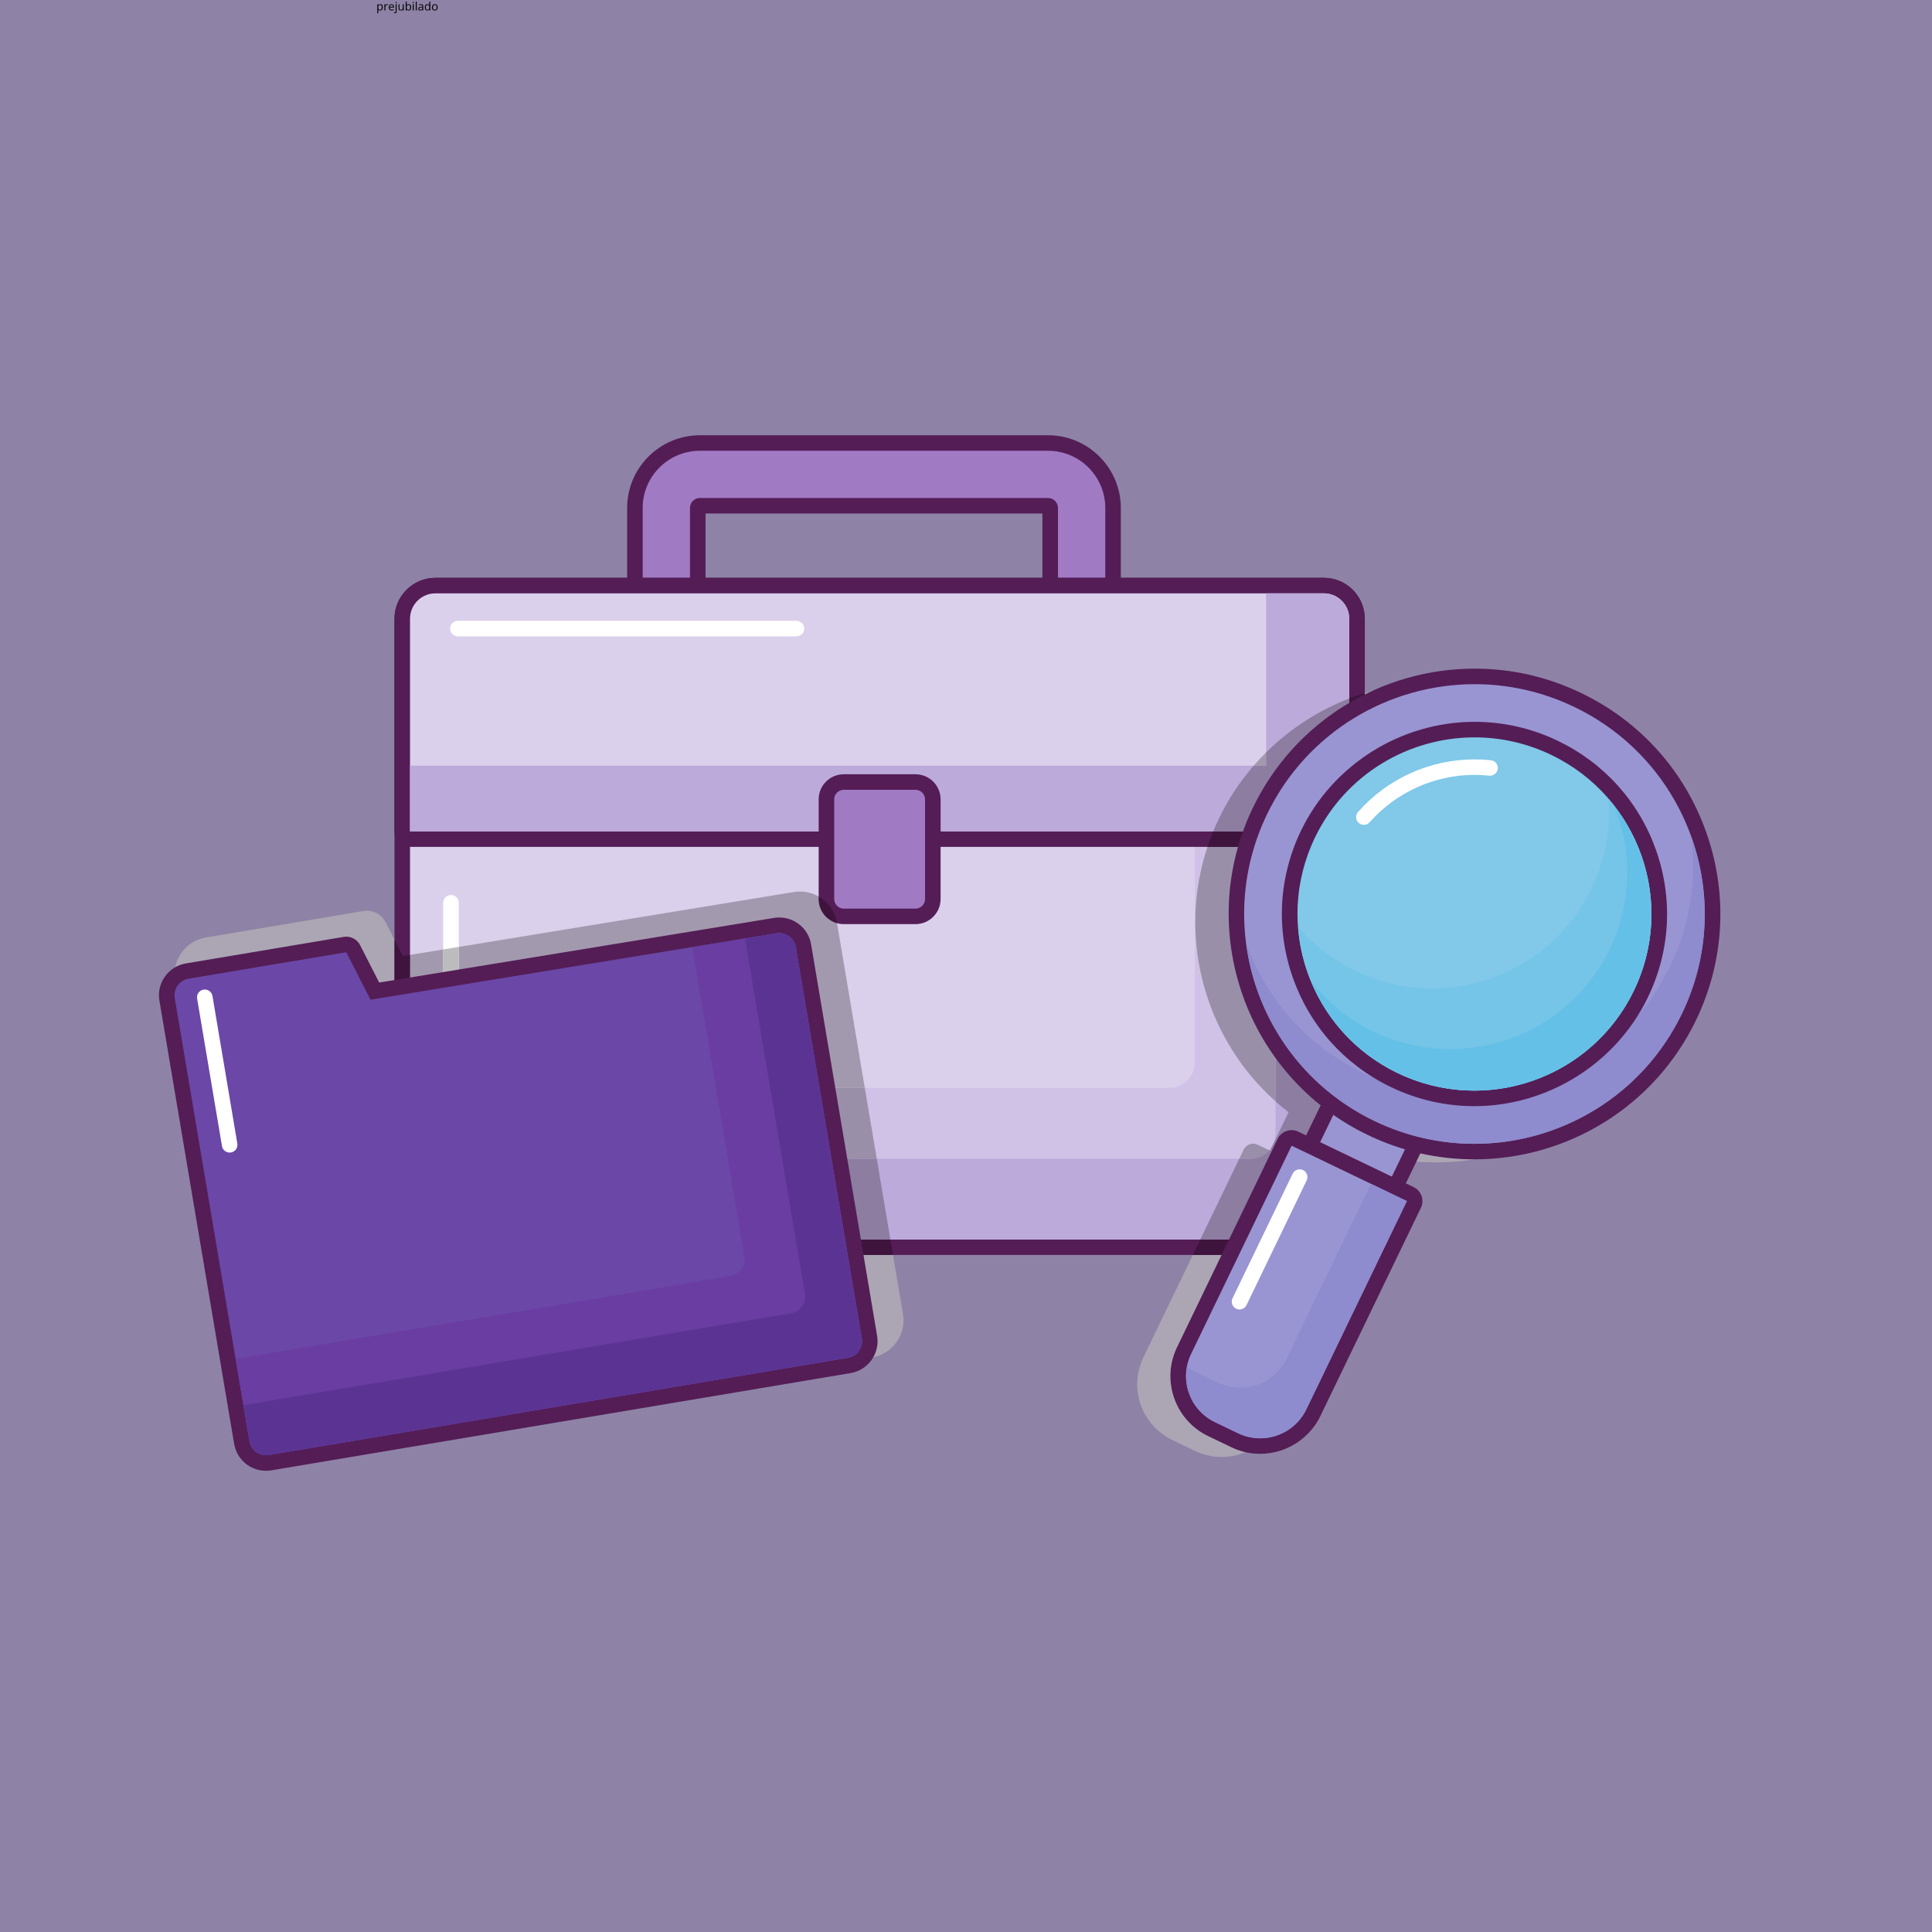 <svg xmlns="http://www.w3.org/2000/svg" xmlns:xlink="http://www.w3.org/1999/xlink" width="500" zoomAndPan="magnify" viewBox="0 0 375 375" height="500" preserveAspectRatio="xMidYMid meet" version="1.0"><defs><g/><clipPath id="93e55a9e29"><path d="M 121 84.461 L 218 84.461 L 218 118 L 121 118 Z M 121 84.461 " clip-rule="nonzero"/></clipPath><clipPath id="aaa94f5dd8"><path d="M 30.188 178 L 171 178 L 171 285.461 L 30.188 285.461 Z M 30.188 178 " clip-rule="nonzero"/></clipPath></defs><rect x="-37.5" width="450" fill="#ffffff" y="-37.5" height="450" fill-opacity="1"/><rect x="-37.5" width="450" fill="#8e83a6" y="-37.5" height="450" fill-opacity="1"/><path fill="#a17ac4" d="M 205.352 115.691 C 204.516 115.691 203.84 115.016 203.84 114.184 L 203.84 98.59 C 203.84 98.352 203.648 98.16 203.414 98.16 L 135.859 98.16 C 135.625 98.16 135.438 98.352 135.438 98.59 L 135.438 114.184 C 135.438 115.016 134.758 115.691 133.926 115.691 L 124.742 115.691 C 123.91 115.691 123.23 115.016 123.23 114.184 L 123.23 98.59 C 123.23 91.637 128.898 85.984 135.859 85.984 L 203.414 85.984 C 210.379 85.984 216.039 91.637 216.039 98.59 L 216.039 114.184 C 216.039 115.016 215.367 115.691 214.535 115.691 L 205.352 115.691 " fill-opacity="1" fill-rule="nonzero"/><g clip-path="url(#93e55a9e29)"><path fill="#541d56" d="M 203.414 84.48 L 135.859 84.48 C 128.062 84.48 121.727 90.809 121.727 98.59 L 121.727 114.184 C 121.727 115.848 123.074 117.195 124.742 117.195 L 133.926 117.195 C 135.594 117.195 136.945 115.848 136.945 114.184 L 136.945 99.668 L 202.328 99.668 L 202.328 114.184 C 202.328 115.848 203.68 117.195 205.352 117.195 L 214.535 117.195 C 216.199 117.195 217.551 115.848 217.551 114.184 L 217.551 98.59 C 217.551 90.809 211.211 84.48 203.414 84.48 Z M 203.414 87.492 C 209.547 87.492 214.535 92.469 214.535 98.59 L 214.535 114.184 L 205.352 114.184 L 205.352 98.59 C 205.352 97.52 204.484 96.656 203.414 96.656 L 135.859 96.656 C 134.789 96.656 133.926 97.52 133.926 98.59 L 133.926 114.184 L 124.742 114.184 L 124.742 98.59 C 124.742 92.469 129.73 87.492 135.859 87.492 L 203.414 87.492 " fill-opacity="1" fill-rule="nonzero"/></g><path fill="#dbd0ec" d="M 84.52 242.074 C 80.965 242.074 78.074 239.184 78.074 235.633 L 78.074 120.098 C 78.074 116.547 80.965 113.66 84.52 113.66 L 256.953 113.66 C 260.508 113.66 263.398 116.547 263.398 120.098 L 263.398 235.633 C 263.398 239.184 260.508 242.074 256.953 242.074 L 84.52 242.074 " fill-opacity="1" fill-rule="nonzero"/><path fill="#541d56" d="M 256.953 112.152 L 84.52 112.152 C 80.133 112.152 76.566 115.715 76.566 120.098 L 76.566 235.633 C 76.566 240.016 80.133 243.582 84.52 243.582 L 256.953 243.582 C 261.34 243.582 264.906 240.016 264.906 235.633 L 264.906 120.098 C 264.906 115.715 261.34 112.152 256.953 112.152 M 256.953 115.168 C 259.676 115.168 261.887 117.375 261.887 120.098 L 261.887 235.633 C 261.887 238.355 259.676 240.566 256.953 240.566 L 84.52 240.566 C 81.793 240.566 79.586 238.355 79.586 235.633 L 79.586 120.098 C 79.586 117.375 81.793 115.168 84.52 115.168 L 256.953 115.168 " fill-opacity="1" fill-rule="nonzero"/><path fill="#d0c2e6" d="M 256.953 115.168 L 231.902 115.168 L 231.902 206.246 C 231.902 208.961 229.691 211.168 226.961 211.168 L 79.586 211.168 L 79.586 235.633 C 79.586 238.355 81.793 240.566 84.52 240.566 L 256.953 240.566 C 259.676 240.566 261.887 238.355 261.887 235.633 L 261.887 120.098 C 261.887 117.375 259.676 115.168 256.953 115.168 " fill-opacity="1" fill-rule="nonzero"/><path fill="#bcaadb" d="M 256.953 115.168 L 247.586 115.168 L 247.586 219.98 C 247.586 222.707 245.375 224.906 242.648 224.906 L 79.586 224.906 L 79.586 235.633 C 79.586 238.355 81.793 240.566 84.52 240.566 L 256.953 240.566 C 259.676 240.566 261.887 238.355 261.887 235.633 L 261.887 120.098 C 261.887 117.375 259.676 115.168 256.953 115.168 " fill-opacity="1" fill-rule="nonzero"/><path fill="#ffffff" d="M 86.02 175.227 L 86.02 226.934 C 86.02 227.766 86.699 228.438 87.531 228.438 C 88.363 228.438 89.043 227.766 89.043 226.934 L 89.043 175.227 C 89.043 174.395 88.363 173.719 87.531 173.719 C 86.699 173.719 86.02 174.395 86.02 175.227 " fill-opacity="1" fill-rule="nonzero"/><path fill="#dbd0ec" d="M 79.586 162.871 C 78.75 162.871 78.074 162.195 78.074 161.363 L 78.074 120.098 C 78.074 116.547 80.965 113.66 84.52 113.66 L 256.953 113.66 C 260.508 113.66 263.398 116.547 263.398 120.098 L 263.398 161.363 C 263.398 162.195 262.723 162.871 261.887 162.871 L 79.586 162.871 " fill-opacity="1" fill-rule="nonzero"/><path fill="#541d56" d="M 256.953 112.152 L 84.52 112.152 C 80.133 112.152 76.566 115.715 76.566 120.098 L 76.566 161.363 C 76.566 163.027 77.918 164.379 79.586 164.379 L 261.887 164.379 C 263.555 164.379 264.906 163.027 264.906 161.363 L 264.906 120.098 C 264.906 115.715 261.34 112.152 256.953 112.152 M 256.953 115.168 C 259.676 115.168 261.887 117.375 261.887 120.098 L 261.887 161.363 L 79.586 161.363 L 79.586 120.098 C 79.586 117.375 81.793 115.168 84.52 115.168 L 256.953 115.168 " fill-opacity="1" fill-rule="nonzero"/><path fill="#bcaadb" d="M 256.953 115.168 L 245.746 115.168 L 245.746 148.617 L 79.586 148.617 L 79.586 161.363 L 261.887 161.363 L 261.887 120.098 C 261.887 117.375 259.676 115.168 256.953 115.168 " fill-opacity="1" fill-rule="nonzero"/><path fill="#ffffff" d="M 88.879 123.516 L 154.594 123.516 C 155.426 123.516 156.102 122.844 156.102 122.012 C 156.102 121.176 155.426 120.504 154.594 120.504 L 88.879 120.504 C 88.043 120.504 87.367 121.176 87.367 122.012 C 87.367 122.844 88.043 123.516 88.879 123.516 " fill-opacity="1" fill-rule="nonzero"/><path fill="#a17ac4" d="M 181.062 174.5 C 181.062 176.363 179.551 177.867 177.688 177.867 L 163.785 177.867 C 161.922 177.867 160.41 176.363 160.41 174.5 L 160.41 155.156 C 160.41 153.293 161.922 151.789 163.785 151.789 L 177.688 151.789 C 179.551 151.789 181.062 153.293 181.062 155.156 L 181.062 174.5 " fill-opacity="1" fill-rule="nonzero"/><path fill="#541d56" d="M 181.062 174.5 L 179.551 174.5 C 179.551 175.02 179.344 175.477 179.004 175.816 C 178.664 176.156 178.207 176.363 177.688 176.363 L 163.785 176.363 C 163.266 176.363 162.809 176.156 162.469 175.816 C 162.129 175.477 161.922 175.02 161.922 174.5 L 161.922 155.156 C 161.926 154.125 162.754 153.301 163.785 153.297 L 177.688 153.297 C 178.719 153.301 179.547 154.125 179.551 155.156 L 179.551 174.5 L 182.57 174.5 L 182.57 155.156 C 182.566 152.461 180.383 150.285 177.688 150.285 L 163.785 150.285 C 161.09 150.285 158.902 152.461 158.902 155.156 L 158.902 174.5 C 158.906 177.191 161.086 179.371 163.785 179.375 L 177.688 179.375 C 180.387 179.371 182.566 177.191 182.57 174.5 L 181.062 174.5 " fill-opacity="1" fill-rule="nonzero"/><path fill="#aca6b4" d="M 55.668 282.445 C 52.094 282.445 49.074 279.895 48.48 276.375 L 33.977 190.352 C 33.656 188.434 34.102 186.508 35.23 184.922 C 36.355 183.336 38.035 182.293 39.957 181.969 L 70.574 176.828 C 70.797 176.789 71.02 176.773 71.238 176.773 C 72.734 176.773 74.129 177.605 74.824 178.969 L 76.566 182.371 L 76.566 235.633 C 76.566 240.016 80.133 243.582 84.52 243.582 L 173.328 243.582 L 175.27 255.086 C 175.934 259.047 173.25 262.805 169.293 263.473 L 56.879 282.34 C 56.477 282.41 56.07 282.445 55.668 282.445 " fill-opacity="1" fill-rule="nonzero"/><path fill="#a399ae" d="M 79.586 235.633 L 79.586 185.34 L 86.02 184.285 L 86.02 211.168 L 79.586 211.168 L 79.586 235.633 M 167.859 211.168 L 89.043 211.168 L 89.043 183.793 L 154.062 173.145 C 154.465 173.078 154.871 173.043 155.273 173.043 C 156.586 173.043 157.828 173.391 158.902 174.008 L 158.902 174.5 C 158.902 176.742 160.41 178.625 162.473 179.199 L 167.859 211.168 " fill-opacity="1" fill-rule="nonzero"/><path fill="#3e143d" d="M 173.328 243.582 L 84.52 243.582 C 80.133 243.582 76.566 240.016 76.566 235.633 L 76.566 182.371 L 78.199 185.566 L 79.586 185.34 L 79.586 235.633 C 79.586 238.355 81.793 240.566 84.52 240.566 L 172.82 240.566 L 173.328 243.582 " fill-opacity="1" fill-rule="nonzero"/><path fill="#9a8fa9" d="M 79.586 235.633 L 79.586 211.168 L 86.02 211.168 L 86.02 224.906 L 79.586 224.906 L 79.586 235.633 M 170.18 224.906 L 89.043 224.906 L 89.043 211.168 L 167.859 211.168 L 170.18 224.906 " fill-opacity="1" fill-rule="nonzero"/><path fill="#8c7da1" d="M 172.82 240.566 L 84.52 240.566 C 81.793 240.566 79.586 238.355 79.586 235.633 L 79.586 224.906 L 86.02 224.906 L 86.02 226.934 C 86.02 227.766 86.699 228.438 87.531 228.438 C 88.363 228.438 89.043 227.766 89.043 226.934 L 89.043 224.906 L 170.18 224.906 L 172.82 240.566 " fill-opacity="1" fill-rule="nonzero"/><path fill="#bdbcbd" d="M 87.531 228.438 C 86.699 228.438 86.02 227.766 86.02 226.934 L 86.02 184.285 L 89.043 183.793 L 89.043 226.934 C 89.043 227.766 88.363 228.438 87.531 228.438 " fill-opacity="1" fill-rule="nonzero"/><path fill="#3e143d" d="M 162.473 179.199 C 160.41 178.625 158.902 176.742 158.902 174.5 L 158.902 174.008 C 160.742 175.059 162.086 176.898 162.457 179.113 L 162.473 179.199 " fill-opacity="1" fill-rule="nonzero"/><path fill="#aca6b4" d="M 237.117 282.793 C 235.312 282.793 233.574 282.395 231.938 281.613 L 227.465 279.461 C 226.824 279.152 226.199 278.773 225.555 278.293 C 225.398 278.184 225.258 278.059 225.113 277.938 C 224.617 277.516 224.262 277.188 223.93 276.832 C 223.734 276.629 223.559 276.41 223.379 276.188 C 223.105 275.852 222.855 275.504 222.621 275.137 C 222.465 274.895 222.305 274.645 222.164 274.383 C 221.969 274.012 221.797 273.637 221.641 273.25 C 221.48 272.875 221.391 272.652 221.316 272.418 C 221.18 271.996 221.082 271.566 220.992 271.129 C 220.898 270.684 220.832 270.234 220.789 269.773 C 220.746 269.305 220.711 268.844 220.727 268.371 C 220.734 268.09 220.77 267.801 220.805 267.52 L 220.832 267.32 C 220.863 266.941 220.883 266.734 220.922 266.52 C 220.945 266.398 220.977 266.281 221.02 266.168 C 221.234 265.176 221.516 264.336 221.891 263.547 L 231.531 243.582 L 256.953 243.582 C 261.34 243.582 264.906 240.016 264.906 235.633 L 264.906 232.188 L 266.461 232.934 C 267.465 233.418 267.887 234.621 267.402 235.617 L 247.887 276.047 C 245.91 280.145 241.68 282.793 237.117 282.793 M 264.906 230 L 264.906 134.516 C 269.332 133.137 273.988 132.402 278.738 132.402 C 285.781 132.402 292.59 133.957 298.977 137.035 C 310.117 142.383 318.539 151.734 322.691 163.363 C 322.945 164.066 323.172 164.762 323.391 165.465 C 323.621 166.223 323.82 166.938 324.004 167.664 C 324.188 168.406 324.352 169.137 324.504 169.871 C 324.652 170.609 324.781 171.344 324.891 172.078 C 325.008 172.828 325.098 173.559 325.172 174.289 C 325.254 175.074 325.309 175.793 325.348 176.52 C 325.395 177.316 325.41 178.023 325.414 178.73 C 325.422 179.586 325.406 180.273 325.375 180.965 L 325.371 181.188 C 325.34 181.844 325.293 182.5 325.234 183.16 L 325.211 183.473 C 325.148 184.102 325.066 184.719 324.98 185.344 L 324.93 185.77 C 324.844 186.363 324.734 186.961 324.625 187.555 L 324.539 188.055 C 324.422 188.621 324.289 189.191 324.152 189.754 L 324.027 190.328 C 323.902 190.82 323.758 191.316 323.613 191.809 L 323.398 192.59 C 323.262 193.031 323.109 193.473 322.957 193.914 L 322.648 194.832 C 322.5 195.23 322.34 195.633 322.18 196.027 L 321.777 197.055 C 321.465 197.789 321.137 198.52 320.785 199.246 C 313.051 215.273 296.527 225.625 278.691 225.625 L 278.688 225.625 C 274.973 225.625 271.27 225.18 267.664 224.301 L 264.906 230 " fill-opacity="1" fill-rule="nonzero"/><path fill="#3e143d" d="M 256.953 243.582 L 231.531 243.582 L 232.988 240.566 L 256.953 240.566 C 259.676 240.566 261.887 238.355 261.887 235.633 L 261.887 164.379 C 263.555 164.379 264.906 163.027 264.906 161.363 L 264.906 230 L 264.051 231.773 L 264.906 232.188 L 264.906 235.633 C 264.906 240.016 261.34 243.582 256.953 243.582 " fill-opacity="1" fill-rule="nonzero"/><path fill="#9a8fa9" d="M 242.648 224.906 L 240.543 224.906 L 241.406 223.125 C 241.637 222.641 242.051 222.273 242.559 222.098 C 242.773 222.02 242.996 221.984 243.219 221.984 C 243.52 221.984 243.816 222.051 244.094 222.184 L 246.336 223.262 C 245.434 224.27 244.113 224.906 242.648 224.906 M 247.016 222.285 L 247.176 221.949 C 247.129 222.066 247.074 222.176 247.016 222.285 M 247.586 213.773 C 247.188 213.418 246.82 213.078 246.453 212.727 L 246.062 212.348 C 245.441 211.742 244.965 211.246 244.496 210.742 L 244.047 210.262 C 243.465 209.621 242.902 208.961 242.359 208.293 C 241.738 207.523 241.176 206.781 240.633 206.012 L 240.516 205.848 C 240.035 205.16 239.578 204.465 239.133 203.758 L 238.898 203.375 C 238.473 202.68 238.059 201.965 237.664 201.242 L 237.559 201.051 C 236.676 199.406 235.891 197.695 235.207 195.949 C 234.867 195.074 234.562 194.211 234.281 193.34 C 233.371 190.512 232.754 187.738 232.391 184.957 L 232.391 184.93 C 231.492 177.977 232.176 170.973 234.367 164.379 L 247.586 164.379 L 247.586 213.773 " fill-opacity="1" fill-rule="nonzero"/><path fill="#8c7da1" d="M 256.953 240.566 L 232.988 240.566 L 240.543 224.906 L 242.648 224.906 C 244.113 224.906 245.434 224.27 246.336 223.262 L 246.504 223.34 L 247.016 222.285 C 247.074 222.176 247.129 222.066 247.176 221.949 L 250.109 215.875 C 249.547 215.438 248.996 214.996 248.457 214.535 L 248.277 214.383 C 248.039 214.172 247.809 213.973 247.586 213.773 L 247.586 164.379 L 261.887 164.379 L 261.887 235.633 C 261.887 238.355 259.676 240.566 256.953 240.566 " fill-opacity="1" fill-rule="nonzero"/><path fill="#a399ae" d="M 245.746 148.617 L 243.34 148.617 C 244.109 147.727 244.914 146.871 245.746 146.047 L 245.746 148.617 " fill-opacity="1" fill-rule="nonzero"/><path fill="#3e143d" d="M 261.887 164.379 L 234.367 164.379 C 234.703 163.359 235.074 162.355 235.484 161.363 L 261.887 161.363 L 261.887 135.574 C 262.879 135.188 263.887 134.836 264.906 134.516 L 264.906 161.363 C 264.906 163.027 263.555 164.379 261.887 164.379 " fill-opacity="1" fill-rule="nonzero"/><path fill="#8c7da1" d="M 261.887 161.363 L 235.484 161.363 C 235.84 160.496 236.223 159.641 236.633 158.793 C 238.426 155.074 240.691 151.668 243.34 148.617 L 245.746 148.617 L 245.746 146.047 C 250.344 141.492 255.855 137.918 261.887 135.574 L 261.887 161.363 " fill-opacity="1" fill-rule="nonzero"/><path fill="#6b47a7" d="M 51.641 283.969 C 49.301 283.969 47.324 282.297 46.938 279.992 L 32.434 193.969 C 32.219 192.719 32.508 191.457 33.25 190.418 C 33.988 189.379 35.09 188.691 36.348 188.48 L 66.957 183.34 C 67.039 183.328 67.129 183.316 67.211 183.316 C 67.773 183.316 68.297 183.629 68.555 184.145 L 72.758 192.379 L 150.461 179.656 C 150.715 179.613 150.984 179.594 151.246 179.594 C 153.582 179.594 155.559 181.262 155.949 183.566 L 168.758 259.539 C 169.195 262.133 167.438 264.598 164.844 265.031 L 52.438 283.902 C 52.172 283.949 51.902 283.969 51.641 283.969 " fill-opacity="1" fill-rule="nonzero"/><g clip-path="url(#aaa94f5dd8)"><path fill="#541d56" d="M 151.246 178.086 C 150.898 178.086 150.547 178.113 150.203 178.172 L 73.602 190.715 L 69.898 183.457 C 69.379 182.438 68.332 181.809 67.211 181.809 C 67.043 181.809 66.875 181.828 66.707 181.852 L 36.098 186.996 C 34.441 187.273 32.992 188.176 32.02 189.543 C 31.047 190.906 30.664 192.57 30.941 194.223 L 45.445 280.246 C 45.957 283.277 48.562 285.477 51.641 285.477 C 51.988 285.477 52.34 285.445 52.684 285.391 L 165.094 266.516 C 168.508 265.945 170.82 262.703 170.25 259.293 L 157.438 183.316 C 156.926 180.285 154.324 178.086 151.246 178.086 Z M 151.246 181.102 C 152.809 181.102 154.191 182.227 154.461 183.816 L 167.27 259.789 C 167.57 261.57 166.371 263.25 164.59 263.547 L 52.184 282.418 C 52 282.445 51.82 282.461 51.641 282.461 C 50.074 282.461 48.695 281.336 48.426 279.746 L 33.918 193.723 C 33.621 191.945 34.82 190.266 36.594 189.965 L 67.211 184.824 L 71.914 194.043 L 150.703 181.145 C 150.887 181.117 151.066 181.102 151.246 181.102 " fill-opacity="1" fill-rule="nonzero"/></g><path fill="#693da1" d="M 150.703 181.145 L 134.371 183.887 L 144.492 243.914 C 144.789 245.688 143.59 247.367 141.812 247.668 L 45.734 263.797 L 48.426 279.746 C 48.727 281.52 50.41 282.719 52.184 282.418 L 164.59 263.547 C 166.371 263.25 167.57 261.57 167.27 259.789 L 154.461 183.816 C 154.16 182.043 152.477 180.848 150.703 181.145 " fill-opacity="1" fill-rule="nonzero"/><path fill="#5b3493" d="M 150.703 181.145 L 144.598 182.172 L 156.23 251.152 C 156.527 252.926 155.328 254.605 153.547 254.906 L 47.246 272.754 L 48.426 279.746 C 48.727 281.52 50.41 282.719 52.184 282.418 L 164.59 263.547 C 166.371 263.25 167.57 261.57 167.27 259.789 L 154.461 183.816 C 154.16 182.043 152.477 180.848 150.703 181.145 " fill-opacity="1" fill-rule="nonzero"/><path fill="#ffffff" d="M 38.262 193.816 L 43.086 222.457 C 43.223 223.281 44.004 223.832 44.828 223.695 C 45.648 223.559 46.203 222.781 46.066 221.957 L 41.242 193.32 C 41.102 192.5 40.32 191.945 39.5 192.082 C 38.676 192.223 38.125 193 38.262 193.816 " fill-opacity="1" fill-rule="nonzero"/><path fill="#9995d2" d="M 268.844 232.605 C 268.625 232.605 268.398 232.555 268.191 232.453 L 254.273 225.762 C 253.914 225.59 253.637 225.281 253.5 224.902 C 253.371 224.527 253.395 224.113 253.57 223.75 L 260.512 209.367 C 260.773 208.828 261.312 208.516 261.875 208.516 C 262.094 208.516 262.316 208.566 262.527 208.668 L 276.445 215.355 C 276.805 215.531 277.082 215.84 277.215 216.215 C 277.348 216.594 277.32 217.008 277.148 217.367 L 270.203 231.75 C 269.945 232.289 269.406 232.605 268.844 232.605 " fill-opacity="1" fill-rule="nonzero"/><path fill="#541d56" d="M 261.879 207.008 C 260.754 207.008 259.672 207.637 259.152 208.715 L 252.207 223.098 C 251.859 223.816 251.812 224.645 252.078 225.402 C 252.344 226.152 252.895 226.773 253.617 227.121 L 267.535 233.812 C 267.957 234.016 268.402 234.109 268.84 234.109 C 269.965 234.109 271.043 233.484 271.566 232.406 L 278.508 218.023 C 278.859 217.301 278.906 216.473 278.641 215.719 C 278.375 214.965 277.824 214.344 277.102 213.996 L 263.184 207.309 C 262.762 207.105 262.312 207.008 261.879 207.008 Z M 261.875 210.023 L 275.789 216.711 L 268.844 231.098 L 254.93 224.406 L 261.875 210.023 " fill-opacity="1" fill-rule="nonzero"/><path fill="#9995d2" d="M 286.164 223.52 C 279.195 223.52 272.461 221.98 266.141 218.941 C 243.188 207.906 233.512 180.297 244.566 157.391 C 252.223 141.535 268.574 131.289 286.223 131.289 C 293.184 131.289 299.922 132.828 306.242 135.867 C 317.363 141.211 325.727 150.559 329.801 162.18 C 333.875 173.805 333.172 186.32 327.812 197.41 C 320.156 213.273 303.809 223.52 286.164 223.52 " fill-opacity="1" fill-rule="nonzero"/><path fill="#541d56" d="M 286.223 129.781 L 286.223 132.797 L 286.223 129.781 C 277.371 129.781 268.699 132.234 261.145 136.875 C 253.383 141.641 247.18 148.508 243.207 156.738 C 231.789 180.391 241.785 208.902 265.484 220.297 C 272.012 223.438 278.969 225.027 286.164 225.027 C 295.016 225.027 303.684 222.574 311.238 217.934 C 319 213.164 325.203 206.297 329.172 198.066 C 334.703 186.609 335.434 173.688 331.227 161.684 C 327.02 149.68 318.383 140.027 306.898 134.512 C 300.371 131.371 293.414 129.781 286.223 129.781 Z M 286.223 132.797 C 292.727 132.797 299.336 134.219 305.586 137.227 C 327.824 147.914 337.168 174.566 326.453 196.758 C 318.754 212.711 302.789 222.012 286.164 222.012 C 279.656 222.012 273.051 220.586 266.793 217.582 C 244.559 206.891 235.215 180.238 245.93 158.047 C 253.629 142.098 269.594 132.797 286.223 132.797 " fill-opacity="1" fill-rule="nonzero"/><path fill="#8e8bce" d="M 328.281 162.422 C 329.348 170.691 328.117 179.359 324.219 187.43 C 313.508 209.621 286.797 218.945 264.559 208.254 C 253.535 202.957 245.68 193.723 241.871 183.059 C 243.738 197.52 252.652 210.785 266.793 217.582 C 289.035 228.273 315.742 218.953 326.453 196.758 C 331.852 185.574 332.152 173.258 328.281 162.422 " fill-opacity="1" fill-rule="nonzero"/><path fill="#81c8e9" d="M 286.168 213.195 C 280.762 213.195 275.535 211.996 270.633 209.637 C 262 205.492 255.512 198.238 252.348 189.215 C 249.184 180.195 249.734 170.484 253.891 161.875 C 259.832 149.566 272.52 141.613 286.215 141.613 C 291.621 141.613 296.852 142.812 301.75 145.168 C 310.383 149.316 316.875 156.566 320.035 165.59 C 323.199 174.609 322.648 184.32 318.492 192.93 C 312.555 205.242 299.863 213.195 286.168 213.195 " fill-opacity="1" fill-rule="nonzero"/><path fill="#541d56" d="M 286.219 140.105 L 286.219 143.121 L 286.219 140.105 L 286.215 140.105 C 271.941 140.105 258.719 148.395 252.531 161.219 C 248.199 170.191 247.625 180.309 250.922 189.715 C 254.219 199.117 260.984 206.676 269.973 210.996 C 275.086 213.453 280.535 214.703 286.168 214.703 C 300.438 214.703 313.664 206.41 319.852 193.586 C 324.188 184.613 324.758 174.496 321.461 165.09 C 318.168 155.691 311.402 148.133 302.406 143.809 C 297.297 141.355 291.852 140.105 286.219 140.105 Z M 286.215 143.121 C 291.215 143.121 296.293 144.215 301.098 146.527 C 318.188 154.738 325.367 175.223 317.133 192.277 C 311.219 204.535 298.945 211.684 286.168 211.684 C 281.168 211.684 276.094 210.59 271.285 208.281 C 254.199 200.066 247.016 179.578 255.25 162.527 C 261.164 150.27 273.438 143.125 286.215 143.121 " fill-opacity="1" fill-rule="nonzero"/><path fill="#ffffff" d="M 265.863 159.59 C 271.035 153.715 278.512 150.406 286.219 150.406 C 287.164 150.406 288.109 150.457 289.059 150.559 C 289.887 150.645 290.629 150.047 290.719 149.219 C 290.809 148.395 290.207 147.652 289.379 147.562 C 288.32 147.449 287.27 147.395 286.219 147.395 C 277.648 147.395 269.348 151.062 263.594 157.602 C 263.047 158.227 263.109 159.18 263.734 159.727 C 264.359 160.277 265.316 160.215 265.863 159.59 " fill-opacity="1" fill-rule="nonzero"/><path fill="#74c5e8" d="M 312.227 155.062 C 312.664 160.863 311.656 166.84 308.945 172.453 C 300.711 189.504 280.188 196.668 263.098 188.457 C 258.691 186.336 254.957 183.395 251.961 179.91 C 252.844 191.727 259.82 202.77 271.285 208.281 C 288.371 216.5 308.902 209.332 317.133 192.277 C 323.242 179.621 320.848 165.082 312.227 155.062 " fill-opacity="1" fill-rule="nonzero"/><path fill="#65c0e7" d="M 313.238 156.328 C 316.809 165.012 316.855 175.102 312.449 184.219 C 304.219 201.273 283.688 208.438 266.602 200.227 C 261.676 197.855 257.609 194.449 254.461 190.418 C 257.566 197.973 263.336 204.461 271.285 208.281 C 288.371 216.5 308.902 209.332 317.133 192.277 C 322.992 180.141 321.016 166.281 313.238 156.328 " fill-opacity="1" fill-rule="nonzero"/><path fill="#9995d2" d="M 244.602 280.676 C 242.875 280.676 241.207 280.297 239.641 279.539 L 235.168 277.391 C 232.414 276.066 230.344 273.754 229.332 270.875 C 228.324 267.996 228.5 264.895 229.824 262.152 L 249.34 221.723 C 249.602 221.184 250.141 220.867 250.703 220.867 C 250.922 220.867 251.145 220.918 251.355 221.02 L 273.727 231.773 C 274.086 231.945 274.363 232.258 274.496 232.633 C 274.629 233.008 274.609 233.422 274.434 233.781 L 254.918 274.211 C 253.02 278.141 248.973 280.676 244.602 280.676 " fill-opacity="1" fill-rule="nonzero"/><path fill="#541d56" d="M 250.703 219.359 C 249.582 219.359 248.5 219.992 247.98 221.066 L 228.465 261.496 C 226.965 264.605 226.766 268.109 227.91 271.371 C 229.051 274.629 231.395 277.25 234.508 278.746 L 238.984 280.898 C 240.758 281.754 242.645 282.184 244.602 282.184 C 249.547 282.184 254.129 279.312 256.277 274.867 L 275.793 234.438 C 276.141 233.715 276.188 232.887 275.922 232.137 C 275.656 231.379 275.102 230.762 274.383 230.414 L 252.012 219.664 C 251.59 219.461 251.141 219.359 250.703 219.359 Z M 250.703 222.379 L 273.07 233.129 L 253.555 273.555 C 251.844 277.102 248.297 279.172 244.602 279.172 C 243.156 279.172 241.688 278.852 240.297 278.184 L 235.82 276.031 C 230.883 273.66 228.809 267.73 231.184 262.805 L 250.703 222.379 " fill-opacity="1" fill-rule="nonzero"/><path fill="#8e8bce" d="M 266.109 229.781 L 249.707 263.77 C 247.328 268.695 241.395 270.766 236.449 268.391 L 231.977 266.242 C 231.406 265.965 230.875 265.637 230.383 265.277 C 229.57 269.574 231.688 274.047 235.82 276.031 L 240.297 278.184 C 245.238 280.559 251.176 278.488 253.555 273.555 L 273.07 233.129 L 266.109 229.781 " fill-opacity="1" fill-rule="nonzero"/><path fill="#ffffff" d="M 250.902 227.816 L 239.23 252.004 C 238.867 252.75 239.184 253.652 239.938 254.016 C 240.688 254.375 241.59 254.059 241.953 253.309 L 253.621 229.125 C 253.984 228.375 253.668 227.477 252.918 227.113 C 252.168 226.754 251.262 227.07 250.902 227.816 " fill-opacity="1" fill-rule="nonzero"/><g fill="#000000" fill-opacity="1"><g transform="translate(73.045, 2.027)"><g><path d="M 0.75 0.016 C 0.676 0.016 0.602 0.004 0.531 -0.016 C 0.469 -0.047 0.414 -0.094 0.375 -0.156 L 0.359 -0.156 C 0.367 -0.082 0.375 -0.016 0.375 0.047 L 0.375 0.547 L 0.188 0.547 L 0.188 -1.203 L 0.344 -1.203 L 0.359 -1.047 L 0.375 -1.047 C 0.426 -1.109 0.484 -1.148 0.547 -1.172 C 0.609 -1.203 0.676 -1.219 0.75 -1.219 C 0.914 -1.219 1.039 -1.164 1.125 -1.062 C 1.207 -0.957 1.25 -0.805 1.25 -0.609 C 1.25 -0.41 1.203 -0.254 1.109 -0.141 C 1.023 -0.035 0.906 0.016 0.75 0.016 Z M 0.734 -1.078 C 0.609 -1.078 0.516 -1.039 0.453 -0.969 C 0.398 -0.895 0.375 -0.785 0.375 -0.641 L 0.375 -0.609 C 0.375 -0.43 0.398 -0.305 0.453 -0.234 C 0.516 -0.16 0.609 -0.125 0.734 -0.125 C 0.836 -0.125 0.914 -0.164 0.969 -0.25 C 1.031 -0.344 1.062 -0.461 1.062 -0.609 C 1.062 -0.754 1.031 -0.867 0.969 -0.953 C 0.914 -1.035 0.836 -1.078 0.734 -1.078 Z M 0.734 -1.078 "/></g></g><g transform="translate(74.426, 2.027)"><g><path d="M 0.75 -1.219 C 0.801 -1.219 0.848 -1.219 0.891 -1.219 L 0.859 -1.047 C 0.805 -1.055 0.766 -1.062 0.734 -1.062 C 0.629 -1.062 0.539 -1.02 0.469 -0.938 C 0.406 -0.863 0.375 -0.766 0.375 -0.641 L 0.375 0 L 0.188 0 L 0.188 -1.203 L 0.344 -1.203 L 0.359 -0.984 L 0.375 -0.984 C 0.414 -1.055 0.469 -1.113 0.531 -1.156 C 0.594 -1.195 0.664 -1.219 0.75 -1.219 Z M 0.75 -1.219 "/></g></g><g transform="translate(75.345, 2.027)"><g><path d="M 0.703 0.016 C 0.523 0.016 0.383 -0.035 0.281 -0.141 C 0.176 -0.242 0.125 -0.395 0.125 -0.594 C 0.125 -0.789 0.172 -0.941 0.266 -1.047 C 0.359 -1.16 0.488 -1.219 0.656 -1.219 C 0.801 -1.219 0.914 -1.164 1 -1.062 C 1.094 -0.969 1.141 -0.844 1.141 -0.688 L 1.141 -0.562 L 0.312 -0.562 C 0.32 -0.426 0.359 -0.32 0.422 -0.25 C 0.492 -0.176 0.586 -0.141 0.703 -0.141 C 0.836 -0.141 0.969 -0.164 1.094 -0.219 L 1.094 -0.062 C 1.031 -0.031 0.969 -0.008 0.906 0 C 0.852 0.008 0.785 0.016 0.703 0.016 Z M 0.656 -1.078 C 0.551 -1.078 0.469 -1.047 0.406 -0.984 C 0.352 -0.922 0.32 -0.832 0.312 -0.719 L 0.953 -0.719 C 0.953 -0.832 0.926 -0.922 0.875 -0.984 C 0.82 -1.047 0.75 -1.078 0.656 -1.078 Z M 0.656 -1.078 "/></g></g><g transform="translate(76.609, 2.027)"><g><path d="M 0.047 0.547 C -0.023 0.547 -0.082 0.535 -0.125 0.516 L -0.125 0.359 C -0.07 0.379 -0.02 0.391 0.031 0.391 C 0.082 0.391 0.117 0.375 0.141 0.344 C 0.172 0.312 0.188 0.266 0.188 0.203 L 0.188 -1.203 L 0.375 -1.203 L 0.375 0.188 C 0.375 0.426 0.266 0.547 0.047 0.547 Z M 0.172 -1.531 C 0.172 -1.57 0.18 -1.602 0.203 -1.625 C 0.223 -1.645 0.25 -1.656 0.281 -1.656 C 0.312 -1.656 0.336 -1.645 0.359 -1.625 C 0.379 -1.602 0.391 -1.57 0.391 -1.531 C 0.391 -1.488 0.379 -1.457 0.359 -1.438 C 0.336 -1.414 0.312 -1.406 0.281 -1.406 C 0.25 -1.406 0.223 -1.414 0.203 -1.438 C 0.18 -1.457 0.172 -1.488 0.172 -1.531 Z M 0.172 -1.531 "/></g></g><g transform="translate(77.178, 2.027)"><g><path d="M 0.359 -1.203 L 0.359 -0.422 C 0.359 -0.328 0.379 -0.254 0.422 -0.203 C 0.473 -0.148 0.547 -0.125 0.641 -0.125 C 0.766 -0.125 0.852 -0.16 0.906 -0.234 C 0.969 -0.305 1 -0.422 1 -0.578 L 1 -1.203 L 1.188 -1.203 L 1.188 0 L 1.031 0 L 1.016 -0.156 L 1 -0.156 C 0.957 -0.102 0.906 -0.062 0.844 -0.031 C 0.781 0 0.707 0.016 0.625 0.016 C 0.477 0.016 0.367 -0.016 0.297 -0.078 C 0.223 -0.148 0.188 -0.266 0.188 -0.422 L 0.188 -1.203 Z M 0.359 -1.203 "/></g></g><g transform="translate(78.561, 2.027)"><g><path d="M 0.75 -1.219 C 0.906 -1.219 1.023 -1.164 1.109 -1.062 C 1.203 -0.957 1.25 -0.805 1.25 -0.609 C 1.25 -0.41 1.203 -0.254 1.109 -0.141 C 1.023 -0.035 0.906 0.016 0.75 0.016 C 0.676 0.016 0.602 0.004 0.531 -0.016 C 0.469 -0.047 0.414 -0.094 0.375 -0.156 L 0.359 -0.156 L 0.328 0 L 0.188 0 L 0.188 -1.703 L 0.375 -1.703 L 0.375 -1.297 C 0.375 -1.203 0.367 -1.117 0.359 -1.047 L 0.375 -1.047 C 0.457 -1.16 0.582 -1.219 0.75 -1.219 Z M 0.734 -1.078 C 0.609 -1.078 0.516 -1.039 0.453 -0.969 C 0.398 -0.895 0.375 -0.773 0.375 -0.609 C 0.375 -0.43 0.398 -0.305 0.453 -0.234 C 0.516 -0.16 0.609 -0.125 0.734 -0.125 C 0.848 -0.125 0.93 -0.164 0.984 -0.25 C 1.035 -0.332 1.062 -0.453 1.062 -0.609 C 1.062 -0.766 1.035 -0.879 0.984 -0.953 C 0.93 -1.035 0.848 -1.078 0.734 -1.078 Z M 0.734 -1.078 "/></g></g><g transform="translate(79.941, 2.027)"><g><path d="M 0.375 0 L 0.188 0 L 0.188 -1.203 L 0.375 -1.203 Z M 0.172 -1.531 C 0.172 -1.57 0.18 -1.602 0.203 -1.625 C 0.223 -1.645 0.25 -1.656 0.281 -1.656 C 0.312 -1.656 0.336 -1.645 0.359 -1.625 C 0.379 -1.602 0.391 -1.57 0.391 -1.531 C 0.391 -1.488 0.379 -1.457 0.359 -1.438 C 0.336 -1.414 0.312 -1.406 0.281 -1.406 C 0.25 -1.406 0.223 -1.414 0.203 -1.438 C 0.18 -1.457 0.172 -1.488 0.172 -1.531 Z M 0.172 -1.531 "/></g></g><g transform="translate(80.511, 2.027)"><g><path d="M 0.375 0 L 0.188 0 L 0.188 -1.703 L 0.375 -1.703 Z M 0.375 0 "/></g></g><g transform="translate(81.08, 2.027)"><g><path d="M 0.938 0 L 0.891 -0.172 C 0.828 -0.098 0.766 -0.047 0.703 -0.016 C 0.648 0.004 0.578 0.016 0.484 0.016 C 0.367 0.016 0.273 -0.008 0.203 -0.062 C 0.141 -0.125 0.109 -0.211 0.109 -0.328 C 0.109 -0.578 0.301 -0.707 0.688 -0.719 L 0.891 -0.719 L 0.891 -0.797 C 0.891 -0.891 0.867 -0.957 0.828 -1 C 0.785 -1.051 0.723 -1.078 0.641 -1.078 C 0.535 -1.078 0.422 -1.047 0.297 -0.984 L 0.234 -1.125 C 0.297 -1.156 0.363 -1.176 0.438 -1.188 C 0.508 -1.207 0.578 -1.219 0.641 -1.219 C 0.785 -1.219 0.891 -1.188 0.953 -1.125 C 1.023 -1.062 1.062 -0.961 1.062 -0.828 L 1.062 0 Z M 0.516 -0.125 C 0.629 -0.125 0.719 -0.156 0.781 -0.219 C 0.852 -0.281 0.891 -0.367 0.891 -0.484 L 0.891 -0.594 L 0.703 -0.578 C 0.555 -0.578 0.453 -0.555 0.391 -0.516 C 0.328 -0.473 0.297 -0.41 0.297 -0.328 C 0.297 -0.266 0.316 -0.211 0.359 -0.172 C 0.398 -0.141 0.453 -0.125 0.516 -0.125 Z M 0.516 -0.125 "/></g></g><g transform="translate(82.333, 2.027)"><g><path d="M 1.016 -0.156 L 1 -0.156 C 0.914 -0.039 0.789 0.016 0.625 0.016 C 0.469 0.016 0.344 -0.035 0.25 -0.141 C 0.164 -0.242 0.125 -0.395 0.125 -0.594 C 0.125 -0.789 0.164 -0.941 0.25 -1.047 C 0.344 -1.16 0.469 -1.219 0.625 -1.219 C 0.789 -1.219 0.914 -1.16 1 -1.047 L 1.016 -1.047 L 1 -1.141 L 1 -1.703 L 1.188 -1.703 L 1.188 0 L 1.031 0 Z M 0.641 -0.125 C 0.766 -0.125 0.852 -0.156 0.906 -0.219 C 0.969 -0.289 1 -0.406 1 -0.562 L 1 -0.594 C 1 -0.77 0.969 -0.895 0.906 -0.969 C 0.852 -1.039 0.766 -1.078 0.641 -1.078 C 0.535 -1.078 0.453 -1.035 0.391 -0.953 C 0.336 -0.867 0.312 -0.75 0.312 -0.594 C 0.312 -0.438 0.336 -0.316 0.391 -0.234 C 0.453 -0.16 0.535 -0.125 0.641 -0.125 Z M 0.641 -0.125 "/></g></g><g transform="translate(83.713, 2.027)"><g><path d="M 1.234 -0.609 C 1.234 -0.41 1.18 -0.254 1.078 -0.141 C 0.984 -0.035 0.848 0.016 0.672 0.016 C 0.566 0.016 0.473 -0.004 0.391 -0.047 C 0.305 -0.098 0.238 -0.172 0.188 -0.266 C 0.145 -0.359 0.125 -0.473 0.125 -0.609 C 0.125 -0.797 0.172 -0.941 0.266 -1.047 C 0.367 -1.16 0.508 -1.219 0.688 -1.219 C 0.852 -1.219 0.984 -1.16 1.078 -1.047 C 1.18 -0.941 1.234 -0.797 1.234 -0.609 Z M 0.312 -0.609 C 0.312 -0.453 0.344 -0.332 0.406 -0.25 C 0.469 -0.164 0.555 -0.125 0.672 -0.125 C 0.797 -0.125 0.891 -0.164 0.953 -0.25 C 1.016 -0.332 1.047 -0.453 1.047 -0.609 C 1.047 -0.754 1.016 -0.867 0.953 -0.953 C 0.891 -1.035 0.797 -1.078 0.672 -1.078 C 0.555 -1.078 0.469 -1.035 0.406 -0.953 C 0.344 -0.879 0.312 -0.766 0.312 -0.609 Z M 0.312 -0.609 "/></g></g></g></svg>